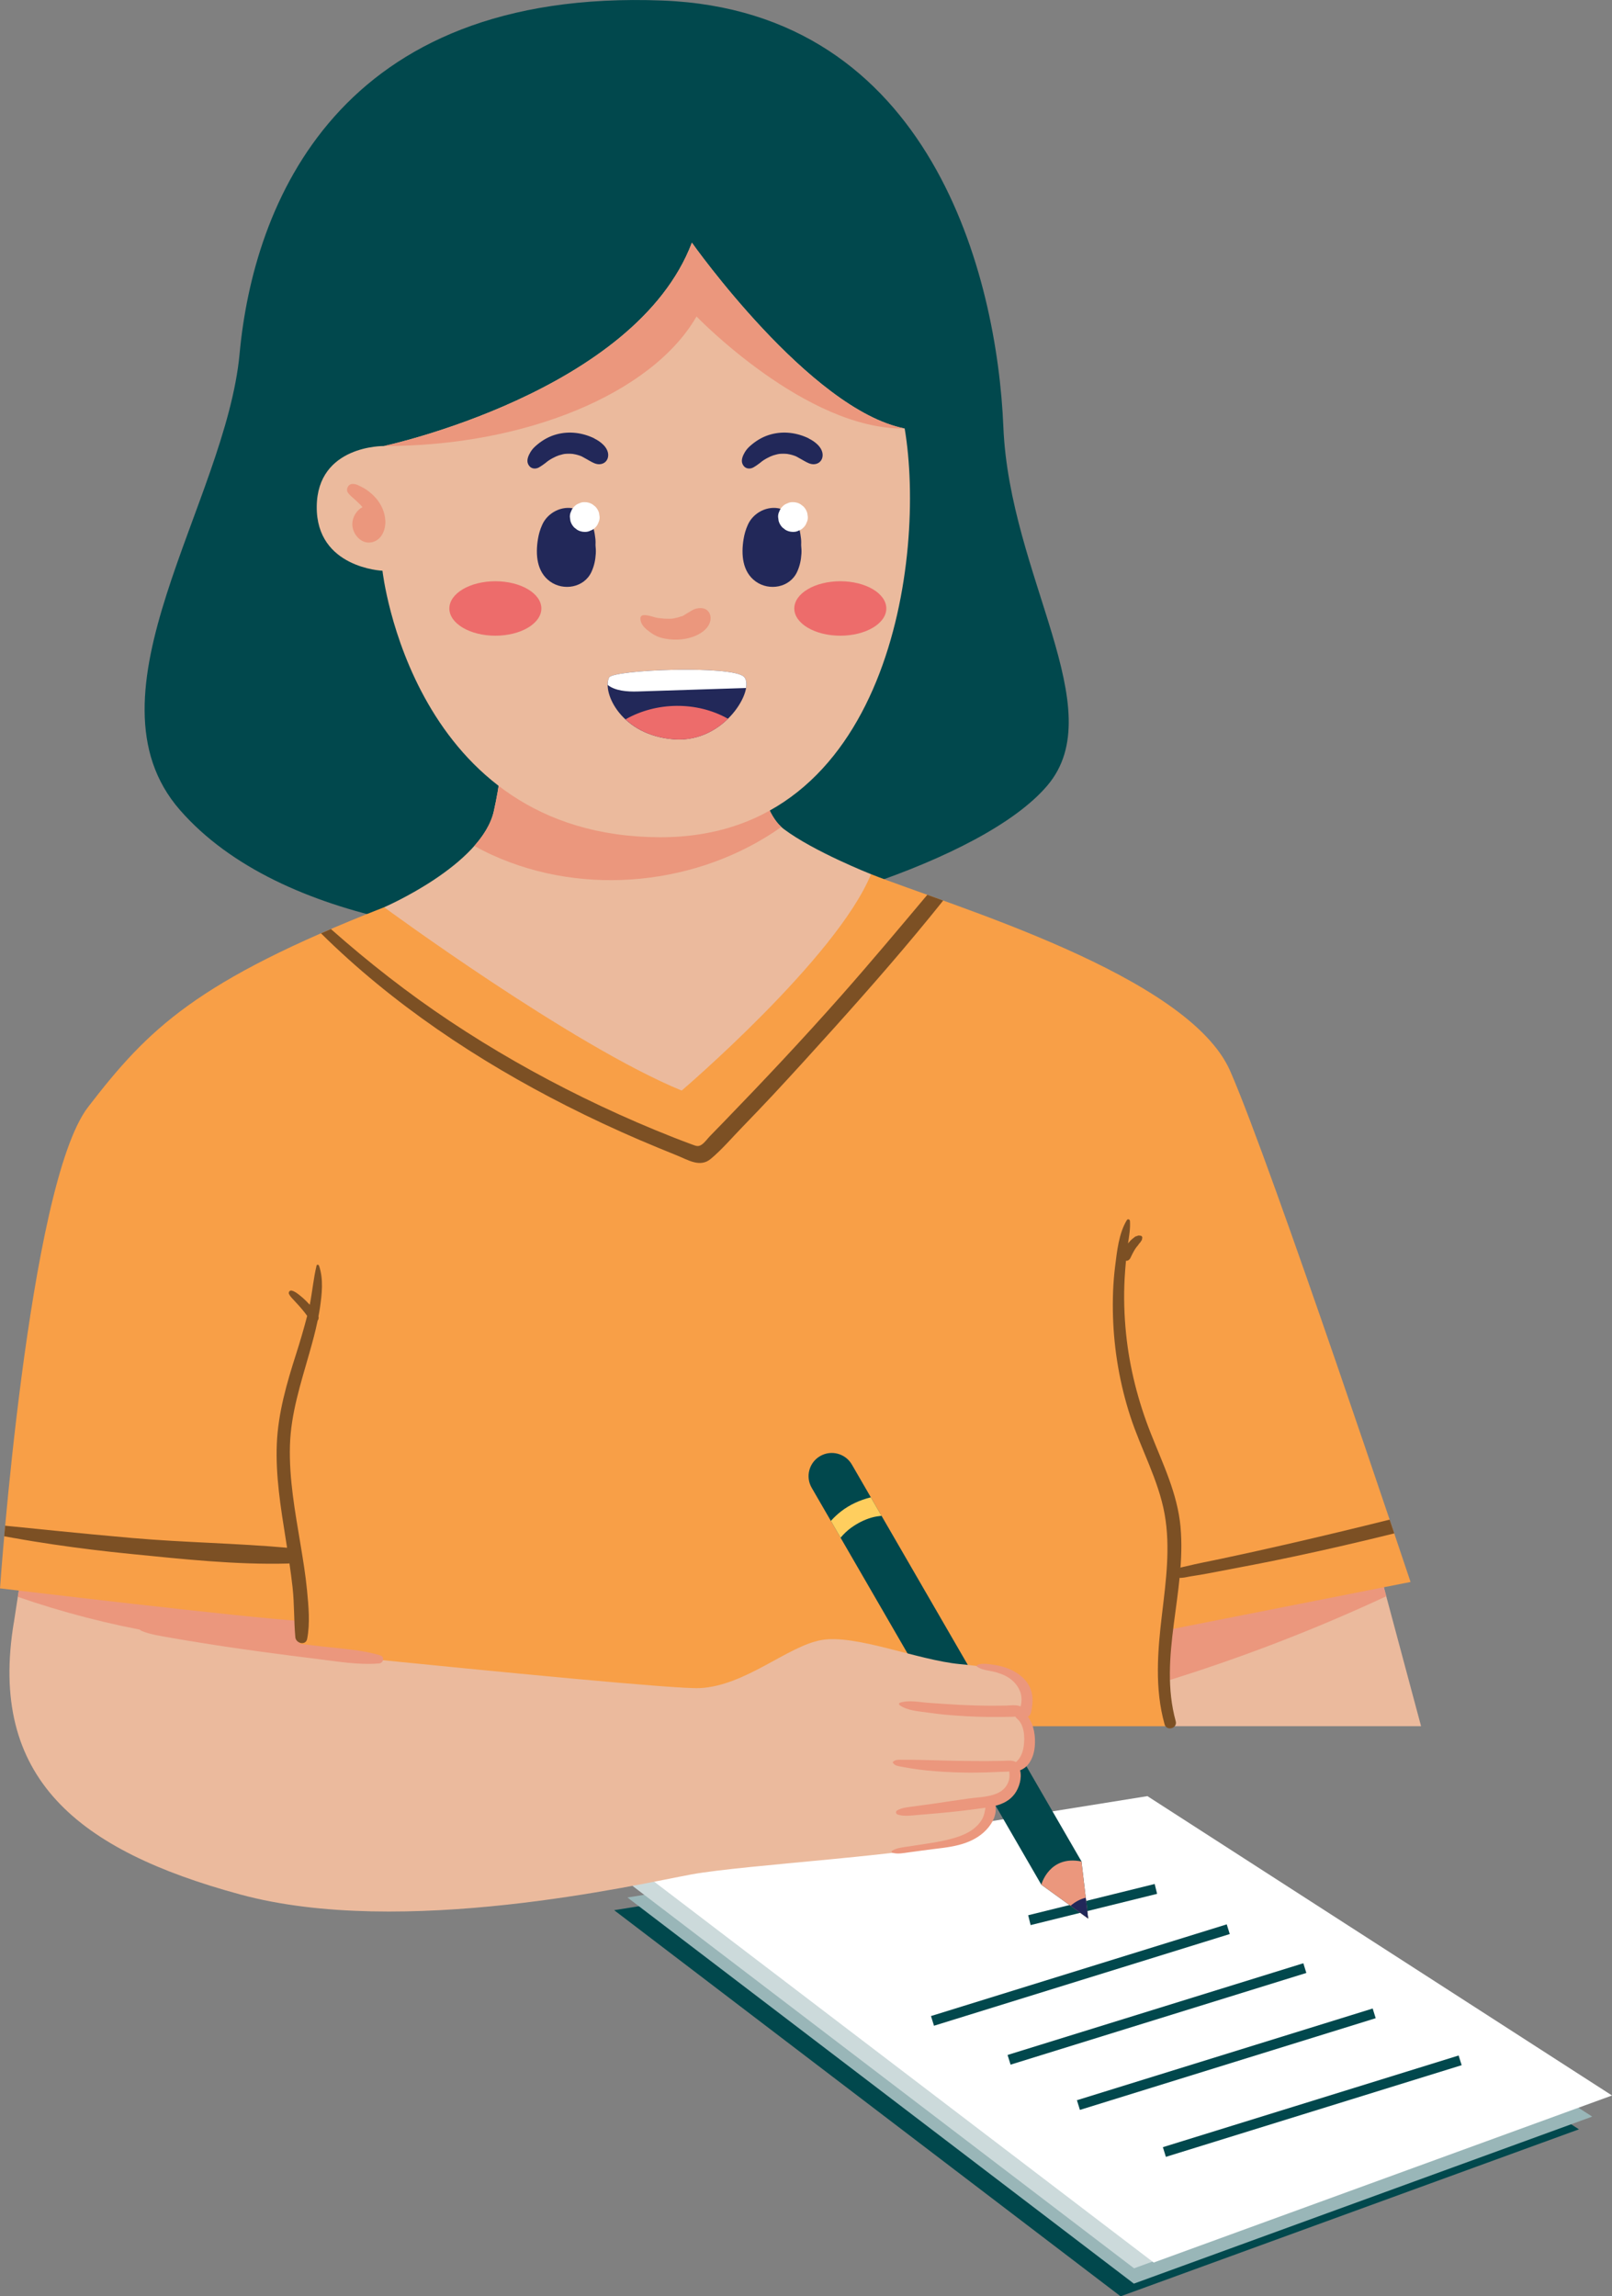 <svg viewBox="0 0 476.52 678.85" xmlns="http://www.w3.org/2000/svg" xmlns:xlink="http://www.w3.org/1999/xlink" id="Layer_1" overflow="hidden"><rect x="0" y="0" width="476.52" height="678.85" fill="#808080" stroke="none"/><defs></defs><g><path d="M466.75 629.48 331.26 678.85 181.55 564.7 329.4 540.97 466.75 629.48Z" stroke-width="0" fill="#01484D"/><path d="M470.67 625.72 335.18 675.1 185.48 560.95 333.33 537.22 470.67 625.72Z" stroke-width="0" fill="#99B6B8"/><path d="M470.73 621.2 335.24 670.57 185.53 556.42 333.38 532.69 470.73 621.2Z" stroke-width="0" fill="#CCDADB"/><path d="M476.52 619.48 341.04 668.86 191.33 554.71 339.18 530.98 476.52 619.48Z" stroke-width="0" fill="#FFFFFF"/><line x1="431.63" y1="609.09" x2="344.2" y2="636.19" stroke="#01484D" stroke-width="3" stroke-miterlimit="10" fill="none"/><line x1="406.22" y1="595.2" x2="318.79" y2="622.31" stroke="#01484D" stroke-width="3" stroke-miterlimit="10" fill="none"/><line x1="385.72" y1="581.82" x2="298.29" y2="608.93" stroke="#01484D" stroke-width="3" stroke-miterlimit="10" fill="none"/><line x1="363.08" y1="570.32" x2="275.65" y2="597.43" stroke="#01484D" stroke-width="3" stroke-miterlimit="10" fill="none"/><line x1="341.69" y1="558.41" x2="304.3" y2="567.65" stroke="#01484D" stroke-width="3" stroke-miterlimit="10" fill="none"/></g><g><path d="M4.12 479.51C7.38 457.89 10.04 444.56 10.04 444.56L78.45 454.33C78.45 454.33 94.44 463.66 91.78 464.55 91.34 474.32 88.23 500.09 88.23 500.09L4.12 479.51Z" stroke-width="0" fill="#EBBA9D"/><path d="M78.46 454.34 10.05 444.57C10.05 444.57 7.99 454.88 5.27 472.07 32.04 481.36 60.32 486.27 88.66 486.52 89.03 486.52 89.41 486.52 89.79 486.52 90.64 478.74 91.56 469.56 91.79 464.56 94.46 463.67 78.46 454.34 78.46 454.34Z" stroke-width="0" fill="#EB977D"/><path d="M345.89 510.31 420.08 510.31 406.75 460.56 339.23 470.78 345.89 510.31Z" stroke-width="0" fill="#EBBA9D"/><path d="M343.7 497.3C366.28 490.35 388.38 481.87 409.79 471.9L406.75 460.55 339.23 470.77 343.7 497.3Z" stroke-width="0" fill="#EB977D"/><path d="M195.86 0.16C99.81-3.56 74.9 60.52 70.83 104.54 66.76 148.57 23.26 205.18 53.2 239.47 83.15 273.77 147.23 279.94 187.49 276.59 227.75 273.24 290.43 254.81 309.6 232.23 328.77 209.65 298.42 170.43 296.6 126.18 294.78 81.93 275.4 3.24 195.85 0.16Z" stroke-width="0" fill="#01484D"/><path d="M113.55 268.2C58.02 289.97 43.8 304.18 26.03 327.28 8.27 350.39 0 469.56 0 469.56 0 469.56 73.13 478.33 89.12 479.22L86.9 510.32 345.89 510.32 345 481.89 416.97 467.67C416.97 467.67 376.1 345.06 363.66 316.63 351.22 288.2 281.03 267.76 257.49 258.43L185.08 266.87 113.56 268.2Z" stroke-width="0" fill="#F89F47"/><path d="M148.2 216.23C148.2 216.23 149.53 223.78 145.98 239.77 142.43 255.76 113.55 268.2 113.55 268.2 113.55 268.2 169.08 309.07 201.51 322.4 201.51 322.4 247.27 283.31 257.48 258.43 257.48 258.43 240.6 251.77 231.71 245.1 222.83 238.44 223.27 214.89 223.27 214.89L148.19 216.22Z" stroke-width="0" fill="#EBBA9D"/><path d="M319.7 550.3 321.68 567.18 307.82 557.16 239.94 439.82C238.04 436.54 239.17 432.34 242.45 430.45L242.45 430.45C245.73 428.56 249.92 429.68 251.82 432.96L319.71 550.31Z" stroke-width="0" fill="#01484D"/><path d="M206.69 499.06C220.31 498.47 232.75 486.62 242.82 484.84 252.89 483.06 271.25 490.76 283.69 491.95 296.13 493.13 305.93 494.92 302.64 507.35 302.64 507.35 307.97 515.64 299.68 523.93 299.68 523.93 305.01 527.48 292.57 534.59 292.57 534.59 295.53 539.92 284.87 544.07 274.21 548.22 220.31 551.18 204.31 554.14 188.32 557.1 119.02 573.09 71.04 560.06 23.06 547.03-3.59 525.71 4.11 479.5 4.11 479.5 193.06 499.64 206.68 499.05Z" stroke-width="0" fill="#EBBA9D"/><path d="M224.2 227.69 214.27 215.06 148.21 216.23C148.21 216.23 149.54 223.78 145.99 239.77 145.18 243.43 143.03 246.9 140.21 250.08 141.97 251.06 143.77 251.97 145.6 252.8 172.86 265.2 206.58 261.74 230.98 244.47 227.08 240.92 225.15 233.96 224.2 227.68Z" stroke-width="0" fill="#EB977D"/><path d="M267.43 126.67C273.82 164.64 262.82 247.77 194.95 247.51 121.71 247.22 113.06 168.73 113.06 168.73 113.06 168.73 93.45 167.93 93.63 149.74 93.81 131.55 113.46 131.86 113.46 131.86 113.46 131.86 187.72 115.98 204.53 71.75 204.53 71.75 239.4 121.17 267.43 126.67Z" stroke-width="0" fill="#EBBA9D"/><path d="M111.18 147.33C110.35 146.34 109.34 145.5 108.29 144.75 107.81 144.41 107.28 144.15 106.75 143.88 106.12 143.57 105.47 143.19 104.77 143.09 104.07 142.99 103.42 143.09 102.96 143.71 102.57 144.23 102.43 145.05 102.83 145.62 103.46 146.52 104.37 147.17 105.16 147.91 105.85 148.56 106.54 149.19 107.16 149.91 106.38 150.32 105.69 150.99 105.25 151.62 104.5 152.66 104.05 154.12 104.17 155.41 104.42 158.3 107.12 161.14 110.22 160.23 112.9 159.45 114.03 156.52 113.91 153.94 113.79 151.46 112.76 149.21 111.19 147.32Z" stroke-width="0" fill="#EB977D"/><path d="M205.9 93.56C205.9 93.56 238.25 127.16 267.43 126.67 239.39 121.17 204.53 71.75 204.53 71.75 187.72 115.98 113.46 131.86 113.46 131.86 155.28 131.93 192.79 116.32 205.9 93.56Z" stroke-width="0" fill="#EB977D"/><path d="M112.36 489.35C106.85 487.7 100.93 487.4 95.23 486.74 89.31 486.05 83.38 485.36 77.47 484.61 71.72 483.88 65.98 483.12 60.23 482.38 57.28 482 54.33 481.58 51.38 481.21 48.33 480.82 45.12 480.19 42.05 480.45 41.05 480.53 40.94 481.75 41.82 482.12 44.53 483.26 47.59 483.64 50.48 484.17 53.41 484.7 56.35 485.16 59.29 485.64 65.17 486.6 71.07 487.46 76.98 488.26 82.57 489.02 88.16 489.75 93.76 490.43 99.77 491.17 106 492.27 112.05 491.76 113.4 491.65 113.76 489.76 112.38 489.34Z" stroke-width="0" fill="#EB977D"/><path d="M303.81 507.46C304.24 507.3 304.6 506.97 304.74 506.38 305.29 504.13 305.51 501.67 304.7 499.45 304 497.54 302.67 496.05 301.03 494.88 299.38 493.71 297.48 492.94 295.52 492.49 294.41 492.23 293.29 492.07 292.16 491.94 291.12 491.82 289.94 491.79 288.95 492.19 288.71 492.29 288.65 492.58 288.88 492.74 290.45 493.82 292.67 493.85 294.46 494.37 296.08 494.84 297.73 495.52 299.04 496.61 300.16 497.55 301.04 498.73 301.57 500.1 302.11 501.52 302.03 503.02 301.73 504.47 301.71 504.47 301.69 504.44 301.67 504.43 300.29 503.89 298.61 504.19 297.15 504.22 295.77 504.24 294.38 504.25 293 504.25 289.89 504.24 286.78 504.15 283.67 504 280.68 503.85 277.7 503.61 274.71 503.42 271.99 503.25 268.67 502.48 266.04 503.37 265.7 503.49 265.67 503.89 265.95 504.09 268.27 505.79 271.9 505.92 274.67 506.34 277.66 506.79 280.66 507.04 283.68 507.24 286.79 507.45 289.9 507.56 293.01 507.58 294.62 507.59 296.24 507.58 297.85 507.55 298.64 507.53 299.41 507.55 300.16 507.47 300.23 507.65 300.33 507.81 300.51 507.95 302.81 509.8 302.99 513.43 302.63 516.14 302.43 517.64 301.94 519.16 300.93 520.32 300.74 520.54 300.54 520.73 300.33 520.92 299.16 520.27 297.79 520.52 296.47 520.55 294.82 520.59 293.17 520.61 291.51 520.62 288.2 520.62 284.9 520.58 281.59 520.52 278.29 520.46 274.99 520.33 271.68 520.27 270.03 520.24 268.38 520.21 266.74 520.23 265.72 520.23 264.58 520.1 263.89 520.95 263.88 520.97 263.87 520.99 263.89 521.01 264.41 522.07 265.75 522.14 266.82 522.35 268.43 522.66 270.07 522.92 271.7 523.13 274.99 523.55 278.29 523.78 281.61 523.92 284.92 524.06 288.22 524.06 291.53 523.97 293.18 523.92 294.84 523.86 296.49 523.78 297.13 523.75 297.76 523.75 298.36 523.7 298.41 524.54 298.5 525.37 298.25 526.25 297.87 527.6 297.03 528.79 295.86 529.56 293.23 531.28 289.33 531.28 286.32 531.69 282.8 532.17 279.29 532.74 275.77 533.24 273.9 533.51 272.03 533.74 270.16 534.01 268.51 534.25 266.65 534.35 265.19 535.21 264.67 535.51 264.82 536.24 265.35 536.42 267.23 537.08 269.56 536.68 271.51 536.53 273.73 536.36 275.94 536.16 278.15 535.96 282.52 535.56 286.86 535.05 291.2 534.42 291.24 534.42 291.28 534.41 291.32 534.4 291.11 535.54 290.95 536.63 290.37 537.7 289.74 538.86 288.84 539.84 287.8 540.65 285.81 542.17 283.39 543.03 280.99 543.66 278.42 544.34 275.78 544.76 273.16 545.16 271.48 545.42 269.8 545.67 268.12 545.93 266.62 546.16 265 546.29 263.7 547.14 263.47 547.29 263.51 547.64 263.78 547.72 265.33 548.19 267.01 547.82 268.59 547.61 270.47 547.36 272.34 547.1 274.22 546.85 277.32 546.44 280.45 546.19 283.49 545.4 286.12 544.72 288.66 543.59 290.71 541.77 292.86 539.87 294.84 536.83 294.24 533.85 294.24 533.85 294.24 533.85 294.24 533.84 296.47 533.26 298.52 532.27 299.96 530.3 301.27 528.51 302.15 525.66 301.55 523.35 302.21 523.08 302.83 522.73 303.36 522.23 304.95 520.7 305.67 518.54 305.88 516.39 306.16 513.39 305.69 509.96 303.87 507.49Z" stroke-width="0" fill="#EB977D"/><path d="M307.82 557.16 321.68 567.18 319.7 550.3C310.14 548.36 307.82 557.16 307.82 557.16Z" stroke-width="0" fill="#EB977D"/><path d="M321.68 567.18 320.96 561.02C319.23 561.43 317.73 562.3 316.46 563.4L321.68 567.18Z" stroke-width="0" fill="#222859"/><path d="M257.42 442.65C254.21 443.42 251.13 444.86 248.63 446.8 247.53 447.65 246.53 448.6 245.61 449.62L248.48 454.58C249.44 453.44 250.56 452.38 251.66 451.6 253.49 450.3 255.46 449.27 257.61 448.65 258.64 448.35 259.61 448.21 260.58 448.11L257.42 442.64Z" stroke-width="0" fill="#FFCE5E"/><path d="M175.71 129.61C172.25 127.92 168.33 127.39 164.58 128.39 162.48 128.95 160.64 129.95 158.97 131.31 158.17 131.96 157.38 132.69 156.85 133.58 156.27 134.54 155.62 135.92 156.05 137.03 156.39 137.9 157.03 138.48 157.99 138.51 159 138.55 159.7 137.95 160.49 137.42 160.94 137.12 161.36 136.79 161.77 136.45 161.77 136.45 161.88 136.36 161.95 136.31 162.05 136.25 162.35 136.04 162.39 136.01 163.03 135.59 163.72 135.25 164.41 134.92 164.33 134.97 165.11 134.65 165.19 134.62 165.57 134.5 165.96 134.39 166.35 134.3 166.54 134.26 166.73 134.22 166.92 134.19 166.96 134.19 166.99 134.18 167.01 134.18 167.42 134.15 167.83 134.12 168.24 134.13 168.6 134.13 168.97 134.16 169.33 134.19 169.37 134.21 170.03 134.32 170.17 134.35 170.57 134.44 170.97 134.56 171.36 134.69 171.51 134.74 171.66 134.8 171.81 134.86 171.89 134.89 171.99 134.94 172.03 134.96 172.81 135.37 173.55 135.83 174.32 136.25 175.24 136.75 176.11 137.27 177.2 137.24 178.72 137.19 179.8 136.06 179.79 134.54 179.78 132.27 177.53 130.53 175.68 129.63Z" stroke-width="0" fill="#222859"/><path d="M239.1 129.61C235.64 127.92 231.72 127.39 227.97 128.39 225.87 128.95 224.03 129.95 222.36 131.31 221.56 131.96 220.77 132.69 220.24 133.58 219.66 134.54 219.01 135.92 219.44 137.03 219.78 137.9 220.42 138.48 221.38 138.51 222.39 138.55 223.09 137.95 223.88 137.42 224.33 137.12 224.75 136.79 225.16 136.45 225.16 136.45 225.27 136.36 225.34 136.31 225.44 136.25 225.74 136.04 225.78 136.01 226.42 135.59 227.11 135.25 227.8 134.92 227.72 134.97 228.5 134.65 228.58 134.62 228.96 134.5 229.35 134.39 229.74 134.3 229.93 134.26 230.12 134.22 230.31 134.19 230.35 134.19 230.38 134.18 230.4 134.18 230.81 134.15 231.22 134.12 231.63 134.13 231.99 134.13 232.36 134.16 232.72 134.19 232.76 134.21 233.42 134.32 233.56 134.35 233.96 134.44 234.36 134.56 234.75 134.69 234.9 134.74 235.05 134.8 235.2 134.86 235.27 134.89 235.38 134.94 235.42 134.96 236.2 135.37 236.94 135.83 237.71 136.25 238.63 136.75 239.5 137.27 240.59 137.24 242.11 137.19 243.19 136.06 243.18 134.54 243.17 132.27 240.92 130.53 239.07 129.63Z" stroke-width="0" fill="#222859"/><path d="M176.04 161.21C176.07 160.52 176.07 159.82 175.98 159.12 175.77 157.31 175.46 155.74 174.54 154.12 173.54 152.37 171.9 150.94 169.93 150.4 166.1 149.36 161.87 151.55 160.28 155.14 159.64 156.57 159.26 157.89 159.01 159.42 158.29 163.86 158.61 169.02 162.6 171.9 166.61 174.79 172.71 173.72 174.85 169.04 175.65 167.28 176 165.61 176.12 163.67 176.17 162.85 176.12 162.03 176.04 161.22Z" stroke-width="0" fill="#222859"/><path d="M236.83 161.21C236.86 160.52 236.86 159.82 236.77 159.12 236.56 157.31 236.25 155.74 235.33 154.12 234.33 152.37 232.69 150.94 230.72 150.4 226.89 149.36 222.66 151.55 221.07 155.14 220.43 156.57 220.05 157.89 219.8 159.42 219.08 163.86 219.4 169.02 223.39 171.9 227.4 174.79 233.5 173.72 235.64 169.04 236.44 167.28 236.79 165.61 236.91 163.67 236.96 162.85 236.91 162.03 236.83 161.22Z" stroke-width="0" fill="#222859"/><path d="M209.24 180.59C208.26 179.61 206.82 179.65 205.57 179.99 204.73 180.23 203.94 180.87 203.16 181.27 202.84 181.43 201.64 182.35 201.33 182.24 201.34 182.24 202.13 181.94 201.5 182.16 201.35 182.21 201.21 182.27 201.06 182.32 200.77 182.42 200.47 182.51 200.17 182.59 199.83 182.68 199.49 182.75 199.15 182.82 199.14 182.82 199.11 182.82 199.09 182.83 198.97 182.84 198.77 182.87 198.71 182.88 197.93 182.95 197.16 182.92 196.38 182.88 196.26 182.88 196.2 182.87 196.17 182.87 195.86 182.83 195.56 182.79 195.24 182.77 195.1 182.77 194.52 182.69 194.43 182.69 193 182.42 191.69 181.76 190.21 181.86 189.72 181.89 189.32 182.24 189.31 182.76 189.29 184.34 190.28 185.4 191.45 186.34 192.7 187.34 194.03 188.19 195.6 188.58 198.59 189.34 201.93 189.29 204.85 188.25 206.89 187.52 209.1 186.16 209.84 184.02 210.24 182.87 210.13 181.5 209.23 180.6Z" stroke-width="0" fill="#EB977D"/><path d="M177.09 151.68C176.88 150.94 176.5 150.29 175.96 149.74 175.66 149.51 175.37 149.28 175.07 149.05 174.38 148.65 173.65 148.45 172.85 148.45 172.25 148.43 171.68 148.55 171.16 148.83 170.62 149.01 170.14 149.31 169.75 149.74 169.32 150.14 169.02 150.61 168.84 151.15 168.56 151.67 168.44 152.24 168.46 152.84 168.51 153.23 168.56 153.62 168.62 154.01 168.83 154.75 169.21 155.4 169.75 155.95 170.05 156.18 170.34 156.41 170.64 156.64 171.33 157.04 172.06 157.24 172.86 157.24 173.46 157.26 174.03 157.14 174.55 156.86 175.09 156.68 175.57 156.38 175.96 155.95 176.39 155.55 176.69 155.08 176.87 154.54 177.15 154.02 177.27 153.45 177.25 152.85 177.2 152.46 177.15 152.07 177.09 151.68Z" stroke-width="0" fill="#FFFFFF"/><path d="M238.64 151.68C238.43 150.94 238.05 150.29 237.51 149.74 237.21 149.51 236.92 149.28 236.62 149.05 235.93 148.65 235.2 148.45 234.4 148.45 233.8 148.43 233.23 148.55 232.71 148.83 232.17 149.01 231.69 149.31 231.3 149.74 230.87 150.14 230.57 150.61 230.39 151.15 230.11 151.67 229.99 152.24 230.01 152.84 230.06 153.23 230.11 153.62 230.17 154.01 230.38 154.75 230.76 155.4 231.3 155.95 231.6 156.18 231.89 156.41 232.19 156.64 232.88 157.04 233.61 157.24 234.41 157.24 235.01 157.26 235.58 157.14 236.1 156.86 236.64 156.68 237.12 156.38 237.51 155.95 237.94 155.55 238.24 155.08 238.42 154.54 238.7 154.02 238.82 153.45 238.8 152.85 238.75 152.46 238.7 152.07 238.64 151.68Z" stroke-width="0" fill="#FFFFFF"/><path d="M160.03 179.88C160.03 184.33 153.94 187.93 146.43 187.93 138.92 187.93 132.83 184.32 132.83 179.88 132.83 175.44 138.92 171.83 146.43 171.83 153.94 171.83 160.03 175.44 160.03 179.88Z" stroke-width="0" fill="#ED6C6B"/><ellipse cx="248.4" cy="179.88" rx="13.6" ry="8.05" stroke-width="0" fill="#ED6C6B"/><path d="M189.28 337.09C192.88 338.64 196.5 340.12 200.14 341.59 203.39 342.9 206.94 345.24 210.1 342.6 213.43 339.82 216.35 336.37 219.37 333.26 222.47 330.05 225.56 326.84 228.6 323.58 234.68 317.05 240.67 310.45 246.64 303.81 257.64 291.57 268.53 279.1 278.82 266.22 277.21 265.64 275.65 265.08 274.12 264.53 265.71 274.54 257.32 284.56 248.66 294.36 237.37 307.13 225.7 319.54 213.84 331.78 212.51 333.15 211.17 334.51 209.84 335.89 209.12 336.64 208.38 337.7 207.53 338.31 206.43 339.11 205.79 338.78 204.58 338.34 200.95 337.01 197.37 335.59 193.8 334.12 186.57 331.14 179.43 327.91 172.41 324.47 158.81 317.8 145.59 310.27 132.98 301.87 120.62 293.64 108.93 284.49 97.82 274.65 96.83 275.07 95.85 275.5 94.89 275.92 115.98 296.78 141.12 313.54 167.5 326.92 174.65 330.55 181.92 333.93 189.28 337.1Z" stroke-width="0" fill="#7C5024"/><path d="M94.28 374.14C94.17 373.82 93.67 373.77 93.58 374.14 92.66 377.95 92.33 381.87 91.57 385.72 91.18 385.31 90.79 384.89 90.39 384.5 89.81 383.94 89.22 383.4 88.58 382.91 87.85 382.34 87.16 381.78 86.25 381.54 85.62 381.38 85.17 382.04 85.45 382.58 85.8 383.27 86.33 383.79 86.85 384.35 87.35 384.89 87.85 385.43 88.34 385.97 88.83 386.52 89.31 387.08 89.77 387.65 89.83 387.72 89.88 387.79 89.94 387.86 89.95 387.87 90.02 387.96 90.05 388 90.08 388.04 90.13 388.11 90.14 388.12 90.19 388.19 90.25 388.26 90.3 388.33 90.47 388.56 90.63 388.79 90.8 389.02 89.82 392.81 88.72 396.56 87.53 400.28 84.76 408.93 82.21 417.7 81.83 426.83 81.44 436.28 82.98 445.69 84.46 454.99 85.21 459.72 85.95 464.45 86.48 469.21 87.03 474.14 86.86 479.09 87.3 484 87.47 485.85 90.39 486.59 90.8 484.47 91.7 479.87 91.2 474.76 90.76 470.13 90.33 465.62 89.59 461.14 88.85 456.67 87.24 446.95 85.42 437.19 85.71 427.29 85.99 417.84 88.91 408.99 91.46 399.98 92.36 396.8 93.24 393.62 93.9 390.39 94.17 390.06 94.26 389.6 94.15 389.15 94.15 389.15 94.15 389.13 94.14 389.13 94.29 388.33 94.44 387.54 94.56 386.74 95.16 382.6 95.69 378.15 94.29 374.13Z" stroke-width="0" fill="#7C5024"/><path d="M348.98 451.43C348.07 441.53 343.76 432.8 340.16 423.68 336.44 414.27 333.89 404.32 332.87 394.25 332.32 388.83 332.16 383.38 332.45 377.94 332.55 376.19 332.68 374.45 332.85 372.71 333.1 372.74 333.36 372.71 333.58 372.55 333.95 372.27 334.12 372.04 334.29 371.62 334.31 371.56 334.35 371.5 334.36 371.44 334.33 371.58 334.28 371.63 334.36 371.46 334.48 371.2 334.61 370.95 334.74 370.69 335.02 370.15 335.3 369.62 335.64 369.12 335.72 369 335.8 368.89 335.89 368.77 335.91 368.74 335.97 368.69 335.99 368.64 335.99 368.64 336 368.63 336.01 368.62 336.15 368.45 336.29 368.28 336.43 368.1 336.48 368.04 336.52 367.98 336.57 367.91 336.57 367.91 336.57 367.91 336.57 367.9 336.71 367.6 337.06 367.37 337.22 367.08 337.33 366.8 337.36 366.72 337.32 366.87 337.3 366.93 337.3 366.94 337.33 366.89 337.37 366.85 337.43 366.75 337.46 366.71 337.57 366.54 337.61 366.36 337.61 366.18 337.69 365.96 337.71 365.72 337.55 365.52 337.39 365.33 337.18 365.29 336.95 365.29 336.77 365.24 336.58 365.22 336.37 365.29 336.25 365.34 336.13 365.39 336.01 365.44 335.98 365.45 335.95 365.46 335.92 365.48 335.85 365.51 335.86 365.5 335.96 365.45 335.65 365.45 335.24 365.85 335 366.03 334.44 366.46 333.97 366.94 333.54 367.49 333.51 367.53 333.48 367.57 333.45 367.6 333.79 365.39 334.17 363.17 334.02 360.94 333.99 360.46 333.37 360.26 333.11 360.69 330.73 364.59 330.2 369.86 329.64 374.32 329.02 379.26 328.86 384.28 329.01 389.26 329.32 399.24 331.05 409.25 334.14 418.74 337.29 428.44 342.47 437.55 344.28 447.66 346.03 457.45 344.65 467.49 343.49 477.26 342.21 488.04 341.28 499.16 344.26 509.75 344.85 511.86 348.13 510.97 347.55 508.84 342.35 489.87 350.73 470.6 348.97 451.42Z" stroke-width="0" fill="#7C5024"/><path d="M410.79 449.24C400.69 451.76 390.56 454.19 380.41 456.52 373.84 458.03 367.26 459.49 360.67 460.88 357.3 461.59 353.9 462.22 350.55 463.05 350.07 463.17 345.71 463.89 346.71 465.47 347.8 467.2 350.57 466.2 352.25 465.96 355.67 465.46 359.06 464.77 362.45 464.13 369.08 462.88 375.7 461.59 382.29 460.19 392.28 458.08 402.24 455.76 412.16 453.31 411.73 452.02 411.27 450.66 410.79 449.24Z" stroke-width="0" fill="#7C5024"/><path d="M4.22 454.69C8.05 455.39 11.89 456 15.74 456.57 23.31 457.69 30.88 458.61 38.49 459.37 53.92 460.9 69.71 462.64 85.22 462.22 88.07 462.14 88 457.83 85.22 457.58 69.86 456.2 54.4 456.02 39.02 454.67 31.43 454.01 23.84 453.27 16.26 452.52 12.39 452.14 8.52 451.73 4.64 451.35 3.59 451.25 2.55 451.14 1.52 451.04 1.42 452.12 1.33 453.16 1.24 454.16 2.22 454.34 3.21 454.52 4.21 454.7Z" stroke-width="0" fill="#7C5024"/><path d="M180.04 200.3C181.12 197.98 216.51 196.62 219.93 200.09 223.35 203.56 214.36 219.64 199.31 218.56 183.69 217.44 177.95 204.8 180.04 200.3Z" stroke-width="0" fill="#222859"/><path d="M215.19 212.48C205.99 207.29 194.05 207.45 184.9 212.66 188.12 215.67 192.86 218.1 199.32 218.57 205.99 219.05 211.46 216.15 215.2 212.48Z" stroke-width="0" fill="#ED6C6B"/><path d="M180.04 200.3C179.76 200.9 179.63 201.64 179.64 202.48 181.83 204.25 185.41 204.51 188.44 204.42 199.14 204.08 209.84 203.73 220.54 203.39 220.78 201.96 220.6 200.78 219.93 200.09 216.51 196.62 181.12 197.98 180.04 200.3Z" stroke-width="0" fill="#FFFFFF"/></g></svg>